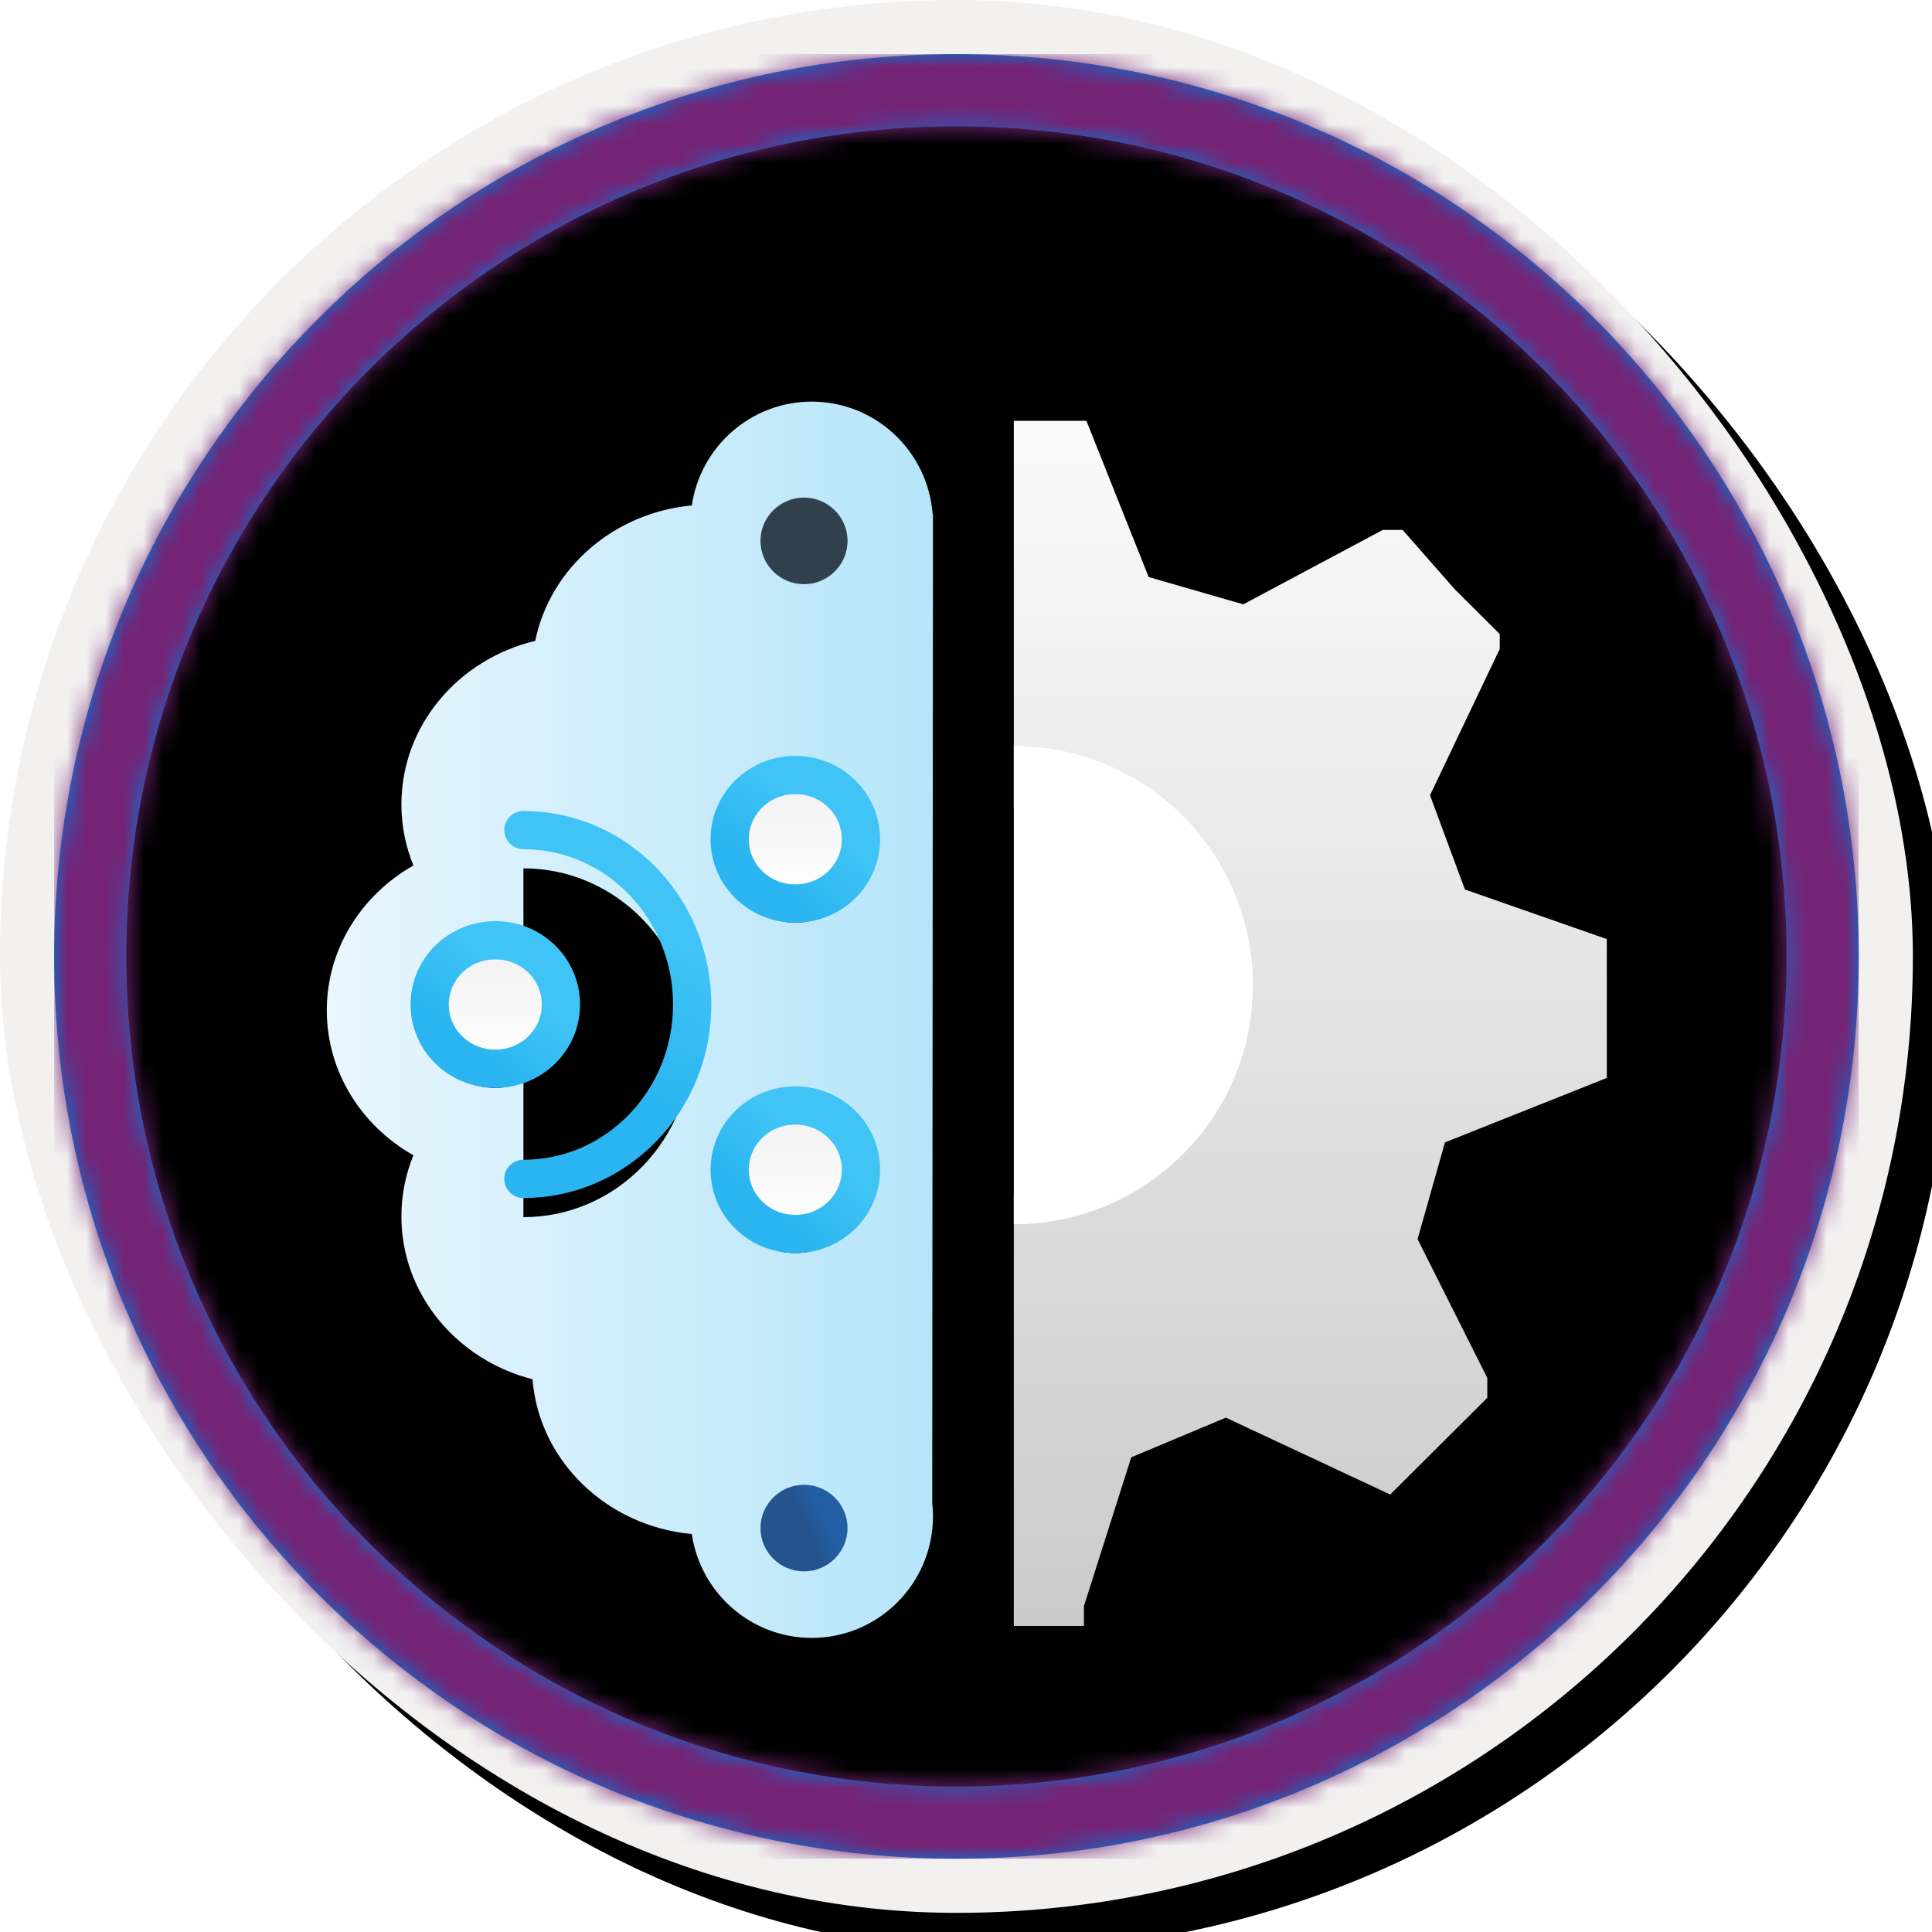 <?xml version="1.0" encoding="UTF-8"?>
<svg width="101px" height="101px" viewBox="0 0 101 101" version="1.1" xmlns="http://www.w3.org/2000/svg" xmlns:xlink="http://www.w3.org/1999/xlink">
    <!-- Generator: Sketch 64 (93537) - https://sketch.com -->
    <title>Bring AI to your business with AI Builder/Advanced-Prediction-with-AI-Builder</title>
    <desc>Created with Sketch.</desc>
    <defs>
        <rect id="path-1" x="0" y="0" width="94.34" height="94.34" rx="47.17"></rect>
        <linearGradient x1="50%" y1="0%" x2="50%" y2="100%" id="linearGradient-3">
            <stop stop-color="#4E4E57" offset="0%"></stop>
            <stop stop-color="#2E2E34" offset="100%"></stop>
        </linearGradient>
        <rect id="path-4" x="0" y="0" width="94.34" height="94.34"></rect>
        <rect id="path-5" x="0" y="0" width="100" height="100" rx="50"></rect>
        <filter x="-0.5%" y="-0.5%" width="102.0%" height="102.0%" filterUnits="objectBoundingBox" id="filter-6">
            <feOffset dx="1" dy="1" in="SourceAlpha" result="shadowOffsetOuter1"></feOffset>
            <feMorphology radius="4" operator="erode" in="SourceAlpha" result="shadowInner"></feMorphology>
            <feOffset dx="1" dy="1" in="shadowInner" result="shadowInner"></feOffset>
            <feComposite in="shadowOffsetOuter1" in2="shadowInner" operator="out" result="shadowOffsetOuter1"></feComposite>
            <feColorMatrix values="0 0 0 0 0   0 0 0 0 0   0 0 0 0 0  0 0 0 0.15 0" type="matrix" in="shadowOffsetOuter1"></feColorMatrix>
        </filter>
        <path d="M50,2.83 C76.051,2.83 97.17,23.949 97.17,50 C97.17,76.051 76.051,97.17 50,97.17 C23.949,97.17 2.83,76.051 2.83,50 C2.83,23.949 23.949,2.83 50,2.83 Z M50,6.604 C26.033,6.604 6.604,26.033 6.604,50 C6.604,73.967 26.033,93.396 50,93.396 C73.967,93.396 93.396,73.967 93.396,50 C93.396,26.033 73.967,6.604 50,6.604 Z" id="path-7"></path>
        <filter x="-38.7%" y="-18.8%" width="177.4%" height="137.5%" filterUnits="objectBoundingBox" id="filter-9">
            <feOffset dx="0" dy="2" in="SourceAlpha" result="shadowOffsetOuter1"></feOffset>
            <feGaussianBlur stdDeviation="2" in="shadowOffsetOuter1" result="shadowBlurOuter1"></feGaussianBlur>
            <feColorMatrix values="0 0 0 0 0   0 0 0 0 0   0 0 0 0 0  0 0 0 0.1 0" type="matrix" in="shadowBlurOuter1" result="shadowMatrixOuter1"></feColorMatrix>
            <feMerge>
                <feMergeNode in="shadowMatrixOuter1"></feMergeNode>
                <feMergeNode in="SourceGraphic"></feMergeNode>
            </feMerge>
        </filter>
        <linearGradient x1="50%" y1="-9.939%" x2="50%" y2="100%" id="linearGradient-10">
            <stop stop-color="#FFFFFF" offset="0%"></stop>
            <stop stop-color="#CBCBCB" offset="100%"></stop>
        </linearGradient>
        <path d="M3.795,0 L7.05,8.167 L11.996,9.593 L19.285,5.704 L20.326,5.704 L23.06,8.815 L25.403,11.148 L25.403,11.926 L21.758,19.574 L23.581,24.5 L31,27.093 L31,34.352 L22.539,37.722 L21.107,42.778 L24.752,50.037 L24.752,51.074 L19.676,56.13 L11.085,52.111 L6.138,54.185 L3.665,61.963 L3.665,63 L-4.00254847e-05,63 L-4.00254847e-05,40.496 L0.022,40.499 C2.764,40.533 5.408,39.555 7.402,37.78 L7.648,37.554 C9.668,35.635 10.786,33.023 10.749,30.311 L10.749,30.311 L10.744,29.988 C10.657,27.415 9.534,24.966 7.599,23.151 C5.583,21.261 2.855,20.216 0.022,20.251 C0.015,20.252 0.007,20.252 -4.00254828e-05,20.253 L-4.00254847e-05,0 L3.795,0 Z" id="path-11"></path>
        <filter x="0.0%" y="0.0%" width="100.0%" height="100.0%" filterUnits="objectBoundingBox" id="filter-12">
            <feOffset dx="0" dy="0" in="SourceAlpha" result="shadowOffsetOuter1"></feOffset>
            <feColorMatrix values="0 0 0 0 0   0 0 0 0 0   0 0 0 0 0  0 0 0 0.1 0" type="matrix" in="shadowOffsetOuter1"></feColorMatrix>
        </filter>
        <filter x="-34.3%" y="-18.2%" width="168.6%" height="139.4%" filterUnits="objectBoundingBox" id="filter-13">
            <feOffset dx="0" dy="2" in="SourceAlpha" result="shadowOffsetOuter1"></feOffset>
            <feGaussianBlur stdDeviation="2" in="shadowOffsetOuter1" result="shadowBlurOuter1"></feGaussianBlur>
            <feColorMatrix values="0 0 0 0 0   0 0 0 0 0   0 0 0 0 0  0 0 0 0.1 0" type="matrix" in="shadowBlurOuter1" result="shadowMatrixOuter1"></feColorMatrix>
            <feMerge>
                <feMergeNode in="shadowMatrixOuter1"></feMergeNode>
                <feMergeNode in="SourceGraphic"></feMergeNode>
            </feMerge>
        </filter>
        <linearGradient x1="50%" y1="0%" x2="50%" y2="100%" id="linearGradient-14">
            <stop stop-color="#E8F6FE" offset="0%"></stop>
            <stop stop-color="#B6E5F9" offset="100%"></stop>
        </linearGradient>
        <path d="M41.856,48.251 L-9.308,48.211 C-9.542,48.237 -9.779,48.251 -10.02,48.251 C-13.535,48.251 -16.385,45.413 -16.385,41.913 C-16.385,38.729 -14.028,36.094 -10.956,35.643 C-10.545,31.187 -7.129,27.655 -2.864,27.314 C-1.855,23.368 1.573,20.462 5.648,20.462 C6.775,20.462 7.853,20.684 8.844,21.089 C10.381,18.378 13.198,16.561 16.419,16.561 C19.64,16.561 22.457,18.378 23.995,21.089 C24.985,20.684 26.063,20.462 27.19,20.462 C31.314,20.462 34.775,23.438 35.738,27.458 C39.52,28.231 42.438,31.546 42.816,35.643 C45.887,36.095 48.244,38.73 48.244,41.913 C48.244,45.25 45.654,47.984 42.366,48.232 L42.368,48.251 L41.856,48.251 L41.856,48.251 Z" id="path-15"></path>
        <filter x="-4.6%" y="-3.2%" width="106.2%" height="106.3%" filterUnits="objectBoundingBox" id="filter-16">
            <feOffset dx="-2" dy="0" in="SourceAlpha" result="shadowOffsetOuter1"></feOffset>
            <feColorMatrix values="0 0 0 0 0   0 0 0 0 0   0 0 0 0 0  0 0 0 0.1 0" type="matrix" in="shadowOffsetOuter1"></feColorMatrix>
        </filter>
        <linearGradient x1="51.743%" y1="24.438%" x2="42.711%" y2="71.213%" id="linearGradient-17">
            <stop stop-color="#40C4F5" offset="0%"></stop>
            <stop stop-color="#2BB5F0" offset="100%"></stop>
        </linearGradient>
        <path d="M4.901,8.436 C9.774,8.436 13.724,12.518 13.724,17.554 C13.724,22.589 9.774,26.671 4.901,26.671" id="path-18"></path>
        <filter x="-17.0%" y="-8.2%" width="134.0%" height="121.9%" filterUnits="objectBoundingBox" id="filter-19">
            <feMorphology radius="1" operator="dilate" in="SourceAlpha" result="shadowSpreadOuter1"></feMorphology>
            <feOffset dx="0" dy="1" in="shadowSpreadOuter1" result="shadowOffsetOuter1"></feOffset>
            <feMorphology radius="1" operator="erode" in="SourceAlpha" result="shadowInner"></feMorphology>
            <feOffset dx="0" dy="1" in="shadowInner" result="shadowInner"></feOffset>
            <feComposite in="shadowOffsetOuter1" in2="shadowInner" operator="out" result="shadowOffsetOuter1"></feComposite>
            <feColorMatrix values="0 0 0 0 0   0 0 0 0 0   0 0 0 0 0  0 0 0 0.1 0" type="matrix" in="shadowOffsetOuter1"></feColorMatrix>
        </filter>
        <linearGradient x1="57.447%" y1="49.812%" x2="18.862%" y2="50.156%" id="linearGradient-20">
            <stop stop-color="#40C4F5" offset="0%"></stop>
            <stop stop-color="#2BB5F0" offset="100%"></stop>
        </linearGradient>
        <path d="M6.862,17.554 L18.521,17.554" id="path-21"></path>
        <filter x="-12.9%" y="-100.0%" width="125.7%" height="400.0%" filterUnits="objectBoundingBox" id="filter-22">
            <feMorphology radius="1" operator="dilate" in="SourceAlpha" result="shadowSpreadOuter1"></feMorphology>
            <feOffset dx="0" dy="1" in="shadowSpreadOuter1" result="shadowOffsetOuter1"></feOffset>
            <feMorphology radius="1" operator="erode" in="SourceAlpha" result="shadowInner"></feMorphology>
            <feOffset dx="0" dy="1" in="shadowInner" result="shadowInner"></feOffset>
            <feComposite in="shadowOffsetOuter1" in2="shadowInner" operator="out" result="shadowOffsetOuter1"></feComposite>
            <feColorMatrix values="0 0 0 0 0   0 0 0 0 0   0 0 0 0 0  0 0 0 0.1 0" type="matrix" in="shadowOffsetOuter1"></feColorMatrix>
        </filter>
        <linearGradient x1="50%" y1="-9.939%" x2="50%" y2="100%" id="linearGradient-23">
            <stop stop-color="#EFEFEF" offset="0%"></stop>
            <stop stop-color="#FFFFFF" offset="100%"></stop>
        </linearGradient>
        <linearGradient x1="57.447%" y1="25.499%" x2="18.862%" y2="70.333%" id="linearGradient-24">
            <stop stop-color="#40C4F5" offset="0%"></stop>
            <stop stop-color="#2BB5F0" offset="100%"></stop>
        </linearGradient>
        <path d="M6.862,17.554 C6.862,19.408 5.335,20.913 3.431,20.913 C1.527,20.913 0,19.408 0,17.554 C0,15.698 1.527,14.195 3.431,14.195 C5.335,14.195 6.862,15.698 6.862,17.554" id="path-25"></path>
        <filter x="-21.9%" y="-22.3%" width="143.7%" height="159.5%" filterUnits="objectBoundingBox" id="filter-26">
            <feMorphology radius="1" operator="dilate" in="SourceAlpha" result="shadowSpreadOuter1"></feMorphology>
            <feOffset dx="0" dy="1" in="shadowSpreadOuter1" result="shadowOffsetOuter1"></feOffset>
            <feComposite in="shadowOffsetOuter1" in2="SourceAlpha" operator="out" result="shadowOffsetOuter1"></feComposite>
            <feColorMatrix values="0 0 0 0 0   0 0 0 0 0   0 0 0 0 0  0 0 0 0.1 0" type="matrix" in="shadowOffsetOuter1"></feColorMatrix>
        </filter>
        <linearGradient x1="57.447%" y1="48.173%" x2="18.862%" y2="51.516%" id="linearGradient-27">
            <stop stop-color="#40C4F5" offset="0%"></stop>
            <stop stop-color="#2BB5F0" offset="100%"></stop>
        </linearGradient>
        <path d="M22.546,9.186 L26.287,9.186" id="path-28"></path>
        <filter x="-40.1%" y="-100.0%" width="180.2%" height="400.0%" filterUnits="objectBoundingBox" id="filter-29">
            <feMorphology radius="1" operator="dilate" in="SourceAlpha" result="shadowSpreadOuter1"></feMorphology>
            <feOffset dx="0" dy="1" in="shadowSpreadOuter1" result="shadowOffsetOuter1"></feOffset>
            <feMorphology radius="1" operator="erode" in="SourceAlpha" result="shadowInner"></feMorphology>
            <feOffset dx="0" dy="1" in="shadowInner" result="shadowInner"></feOffset>
            <feComposite in="shadowOffsetOuter1" in2="shadowInner" operator="out" result="shadowOffsetOuter1"></feComposite>
            <feColorMatrix values="0 0 0 0 0   0 0 0 0 0   0 0 0 0 0  0 0 0 0.1 0" type="matrix" in="shadowOffsetOuter1"></feColorMatrix>
        </filter>
        <linearGradient x1="57.447%" y1="48.245%" x2="18.862%" y2="51.456%" id="linearGradient-30">
            <stop stop-color="#40C4F5" offset="0%"></stop>
            <stop stop-color="#2BB5F0" offset="100%"></stop>
        </linearGradient>
        <path d="M22.546,25.784 L26.363,25.784" id="path-31"></path>
        <filter x="-39.3%" y="-200.0%" width="178.6%" height="400.0%" filterUnits="objectBoundingBox" id="filter-32">
            <feMorphology radius="1" operator="dilate" in="SourceAlpha" result="shadowSpreadOuter1"></feMorphology>
            <feOffset dx="0" dy="-1" in="shadowSpreadOuter1" result="shadowOffsetOuter1"></feOffset>
            <feMorphology radius="1" operator="erode" in="SourceAlpha" result="shadowInner"></feMorphology>
            <feOffset dx="0" dy="-1" in="shadowInner" result="shadowInner"></feOffset>
            <feComposite in="shadowOffsetOuter1" in2="shadowInner" operator="out" result="shadowOffsetOuter1"></feComposite>
            <feColorMatrix values="0 0 0 0 0   0 0 0 0 0   0 0 0 0 0  0 0 0 0.1 0" type="matrix" in="shadowOffsetOuter1"></feColorMatrix>
        </filter>
        <path d="M22.546,8.916 C22.546,10.77 21.02,12.275 19.115,12.275 C17.211,12.275 15.684,10.77 15.684,8.916 C15.684,7.06 17.211,5.557 19.115,5.557 C21.02,5.557 22.546,7.06 22.546,8.916" id="path-33"></path>
        <filter x="-21.9%" y="-22.3%" width="143.7%" height="159.5%" filterUnits="objectBoundingBox" id="filter-34">
            <feMorphology radius="1" operator="dilate" in="SourceAlpha" result="shadowSpreadOuter1"></feMorphology>
            <feOffset dx="0" dy="1" in="shadowSpreadOuter1" result="shadowOffsetOuter1"></feOffset>
            <feComposite in="shadowOffsetOuter1" in2="SourceAlpha" operator="out" result="shadowOffsetOuter1"></feComposite>
            <feColorMatrix values="0 0 0 0 0   0 0 0 0 0   0 0 0 0 0  0 0 0 0.1 0" type="matrix" in="shadowOffsetOuter1"></feColorMatrix>
        </filter>
        <path d="M22.546,26.191 C22.546,28.045 21.02,29.55 19.115,29.55 C17.211,29.55 15.684,28.045 15.684,26.191 C15.684,24.335 17.211,22.832 19.115,22.832 C21.02,22.832 22.546,24.335 22.546,26.191" id="path-35"></path>
        <filter x="-21.9%" y="-22.3%" width="143.7%" height="159.5%" filterUnits="objectBoundingBox" id="filter-36">
            <feMorphology radius="1" operator="dilate" in="SourceAlpha" result="shadowSpreadOuter1"></feMorphology>
            <feOffset dx="0" dy="1" in="shadowSpreadOuter1" result="shadowOffsetOuter1"></feOffset>
            <feComposite in="shadowOffsetOuter1" in2="SourceAlpha" operator="out" result="shadowOffsetOuter1"></feComposite>
            <feColorMatrix values="0 0 0 0 0   0 0 0 0 0   0 0 0 0 0  0 0 0 0.1 0" type="matrix" in="shadowOffsetOuter1"></feColorMatrix>
        </filter>
        <linearGradient x1="50%" y1="50%" x2="73.502%" y2="39.47%" id="linearGradient-37">
            <stop stop-color="#24538D" offset="0%"></stop>
            <stop stop-color="#225EA3" offset="100%"></stop>
        </linearGradient>
    </defs>
    <g id="Badges" stroke="none" stroke-width="1" fill="none" fill-rule="evenodd">
        <g id="Bring-AI-to-your-business-with-AI-Builder" transform="translate(-160, -510)">
            <g id="Bring-AI-to-your-business-with-AI-Builder/Advanced-Prediction-with-AI-Builder" transform="translate(160, 510)">
                <g id="Badge-Plates/Circle">
                    <g id="BG" transform="translate(2.83, 2.83)">
                        <mask id="mask-2" fill="white">
                            <use xlink:href="#path-1"></use>
                        </mask>
                        <g></g>
                        <g id="Colors/PowerApps/BG-Solid-1" mask="url(#mask-2)">
                            <rect id="Rectangle" fill="url(#linearGradient-3)" x="0" y="0" width="94.34" height="94.34"></rect>
                            <g id="Rectangle">
                                <use fill="#742774" xlink:href="#path-4"></use>
                                <use fill-opacity="0.501" fill="#FFFFFF" xlink:href="#path-4"></use>
                            </g>
                        </g>
                    </g>
                    <g id="Border">
                        <g id="White-Border">
                            <use fill="black" fill-opacity="1" filter="url(#filter-6)" xlink:href="#path-5"></use>
                            <rect stroke="#F2F1F0" stroke-width="4" stroke-linejoin="square" x="2" y="2" width="96" height="96" rx="48"></rect>
                        </g>
                        <mask id="mask-8" fill="white">
                            <use xlink:href="#path-7"></use>
                        </mask>
                        <use id="Boarder" fill="#0078D4" fill-rule="nonzero" xlink:href="#path-7"></use>
                        <g id="Colors/PowerApps/Border" mask="url(#mask-8)" fill="#752375">
                            <g transform="translate(2.83, 2.83)" id="Rectangle">
                                <rect x="0" y="0" width="94.34" height="94.34"></rect>
                            </g>
                        </g>
                    </g>
                </g>
                <g id="Gear" filter="url(#filter-9)" transform="translate(53, 19.5)" fill-rule="nonzero">
                    <g id="a30ee4c9-49d5-4d00-a305-a6a3597e53b7" transform="translate(0, 0.5)">
                        <g id="Combined-Shape">
                            <use fill="black" fill-opacity="1" filter="url(#filter-12)" xlink:href="#path-11"></use>
                            <use fill="url(#linearGradient-10)" xlink:href="#path-11"></use>
                        </g>
                    </g>
                </g>
                <g id="Brain" filter="url(#filter-13)" transform="translate(17, 18)">
                    <g id="classify-images---cognitive-vision-services" transform="translate(0, 0.905)">
                        <g id="Brain-Shape" fill-rule="nonzero" transform="translate(15.929, 32.406) rotate(-90) translate(-15.929, -32.406) ">
                            <use fill="black" fill-opacity="1" filter="url(#filter-16)" xlink:href="#path-15"></use>
                            <use fill="url(#linearGradient-14)" xlink:href="#path-15"></use>
                        </g>
                        <g id="Circut-Board" transform="translate(5.462, 14.054)">
                            <g id="Stroke-3" stroke-linecap="round">
                                <use fill="black" fill-opacity="1" filter="url(#filter-19)" xlink:href="#path-18"></use>
                                <use stroke="url(#linearGradient-17)" stroke-width="2" xlink:href="#path-18"></use>
                            </g>
                            <g id="Path-2" fill-rule="nonzero">
                                <use fill="black" fill-opacity="1" filter="url(#filter-22)" xlink:href="#path-21"></use>
                                <use stroke="url(#linearGradient-20)" stroke-width="2" xlink:href="#path-21"></use>
                            </g>
                            <g id="Fill-1164">
                                <use fill="black" fill-opacity="1" filter="url(#filter-26)" xlink:href="#path-25"></use>
                                <use stroke="url(#linearGradient-24)" stroke-width="2" fill="url(#linearGradient-23)" fill-rule="evenodd" xlink:href="#path-25"></use>
                            </g>
                            <g id="Path-2" fill-rule="nonzero">
                                <use fill="black" fill-opacity="1" filter="url(#filter-29)" xlink:href="#path-28"></use>
                                <use stroke="url(#linearGradient-27)" stroke-width="2" xlink:href="#path-28"></use>
                            </g>
                            <g id="Path-2" fill-rule="nonzero" transform="translate(24.455, 25.784) scale(1, -1) translate(-24.455, -25.784) ">
                                <use fill="black" fill-opacity="1" filter="url(#filter-32)" xlink:href="#path-31"></use>
                                <use stroke="url(#linearGradient-30)" stroke-width="2" xlink:href="#path-31"></use>
                            </g>
                            <path d="" id="Path-3" stroke="#979797" fill-rule="nonzero"></path>
                            <g id="Fill-1164">
                                <use fill="black" fill-opacity="1" filter="url(#filter-34)" xlink:href="#path-33"></use>
                                <use stroke="url(#linearGradient-24)" stroke-width="2" fill="url(#linearGradient-23)" fill-rule="evenodd" xlink:href="#path-33"></use>
                            </g>
                            <g id="Fill-1164">
                                <use fill="black" fill-opacity="1" filter="url(#filter-36)" xlink:href="#path-35"></use>
                                <use stroke="url(#linearGradient-24)" stroke-width="2" fill="url(#linearGradient-23)" fill-rule="evenodd" xlink:href="#path-35"></use>
                            </g>
                        </g>
                    </g>
                    <g id="Group-7" transform="translate(22.756, 6)" fill="#30404D">
                        <path d="M4.551,2.276 C4.551,3.526 3.527,4.54 2.276,4.54 C1.024,4.54 0,3.526 0,2.276 C0,1.025 1.024,0.013 2.276,0.013 C3.527,0.013 4.551,1.025 4.551,2.276" id="Fill-382"></path>
                    </g>
                    <g id="Group-7" transform="translate(22.756, 57.319)" fill="url(#linearGradient-37)">
                        <path d="M4.551,2.565 C4.551,3.815 3.527,4.829 2.276,4.829 C1.024,4.829 0,3.815 0,2.565 C0,1.315 1.024,0.302 2.276,0.302 C3.527,0.302 4.551,1.315 4.551,2.565" id="Fill-382"></path>
                    </g>
                </g>
                <path d="M53,64 C59.904,64 65.5,58.404 65.5,51.5 C65.5,44.596 59.904,39 53,39" id="Path" fill="#FFFFFF"></path>
            </g>
        </g>
    </g>
</svg>